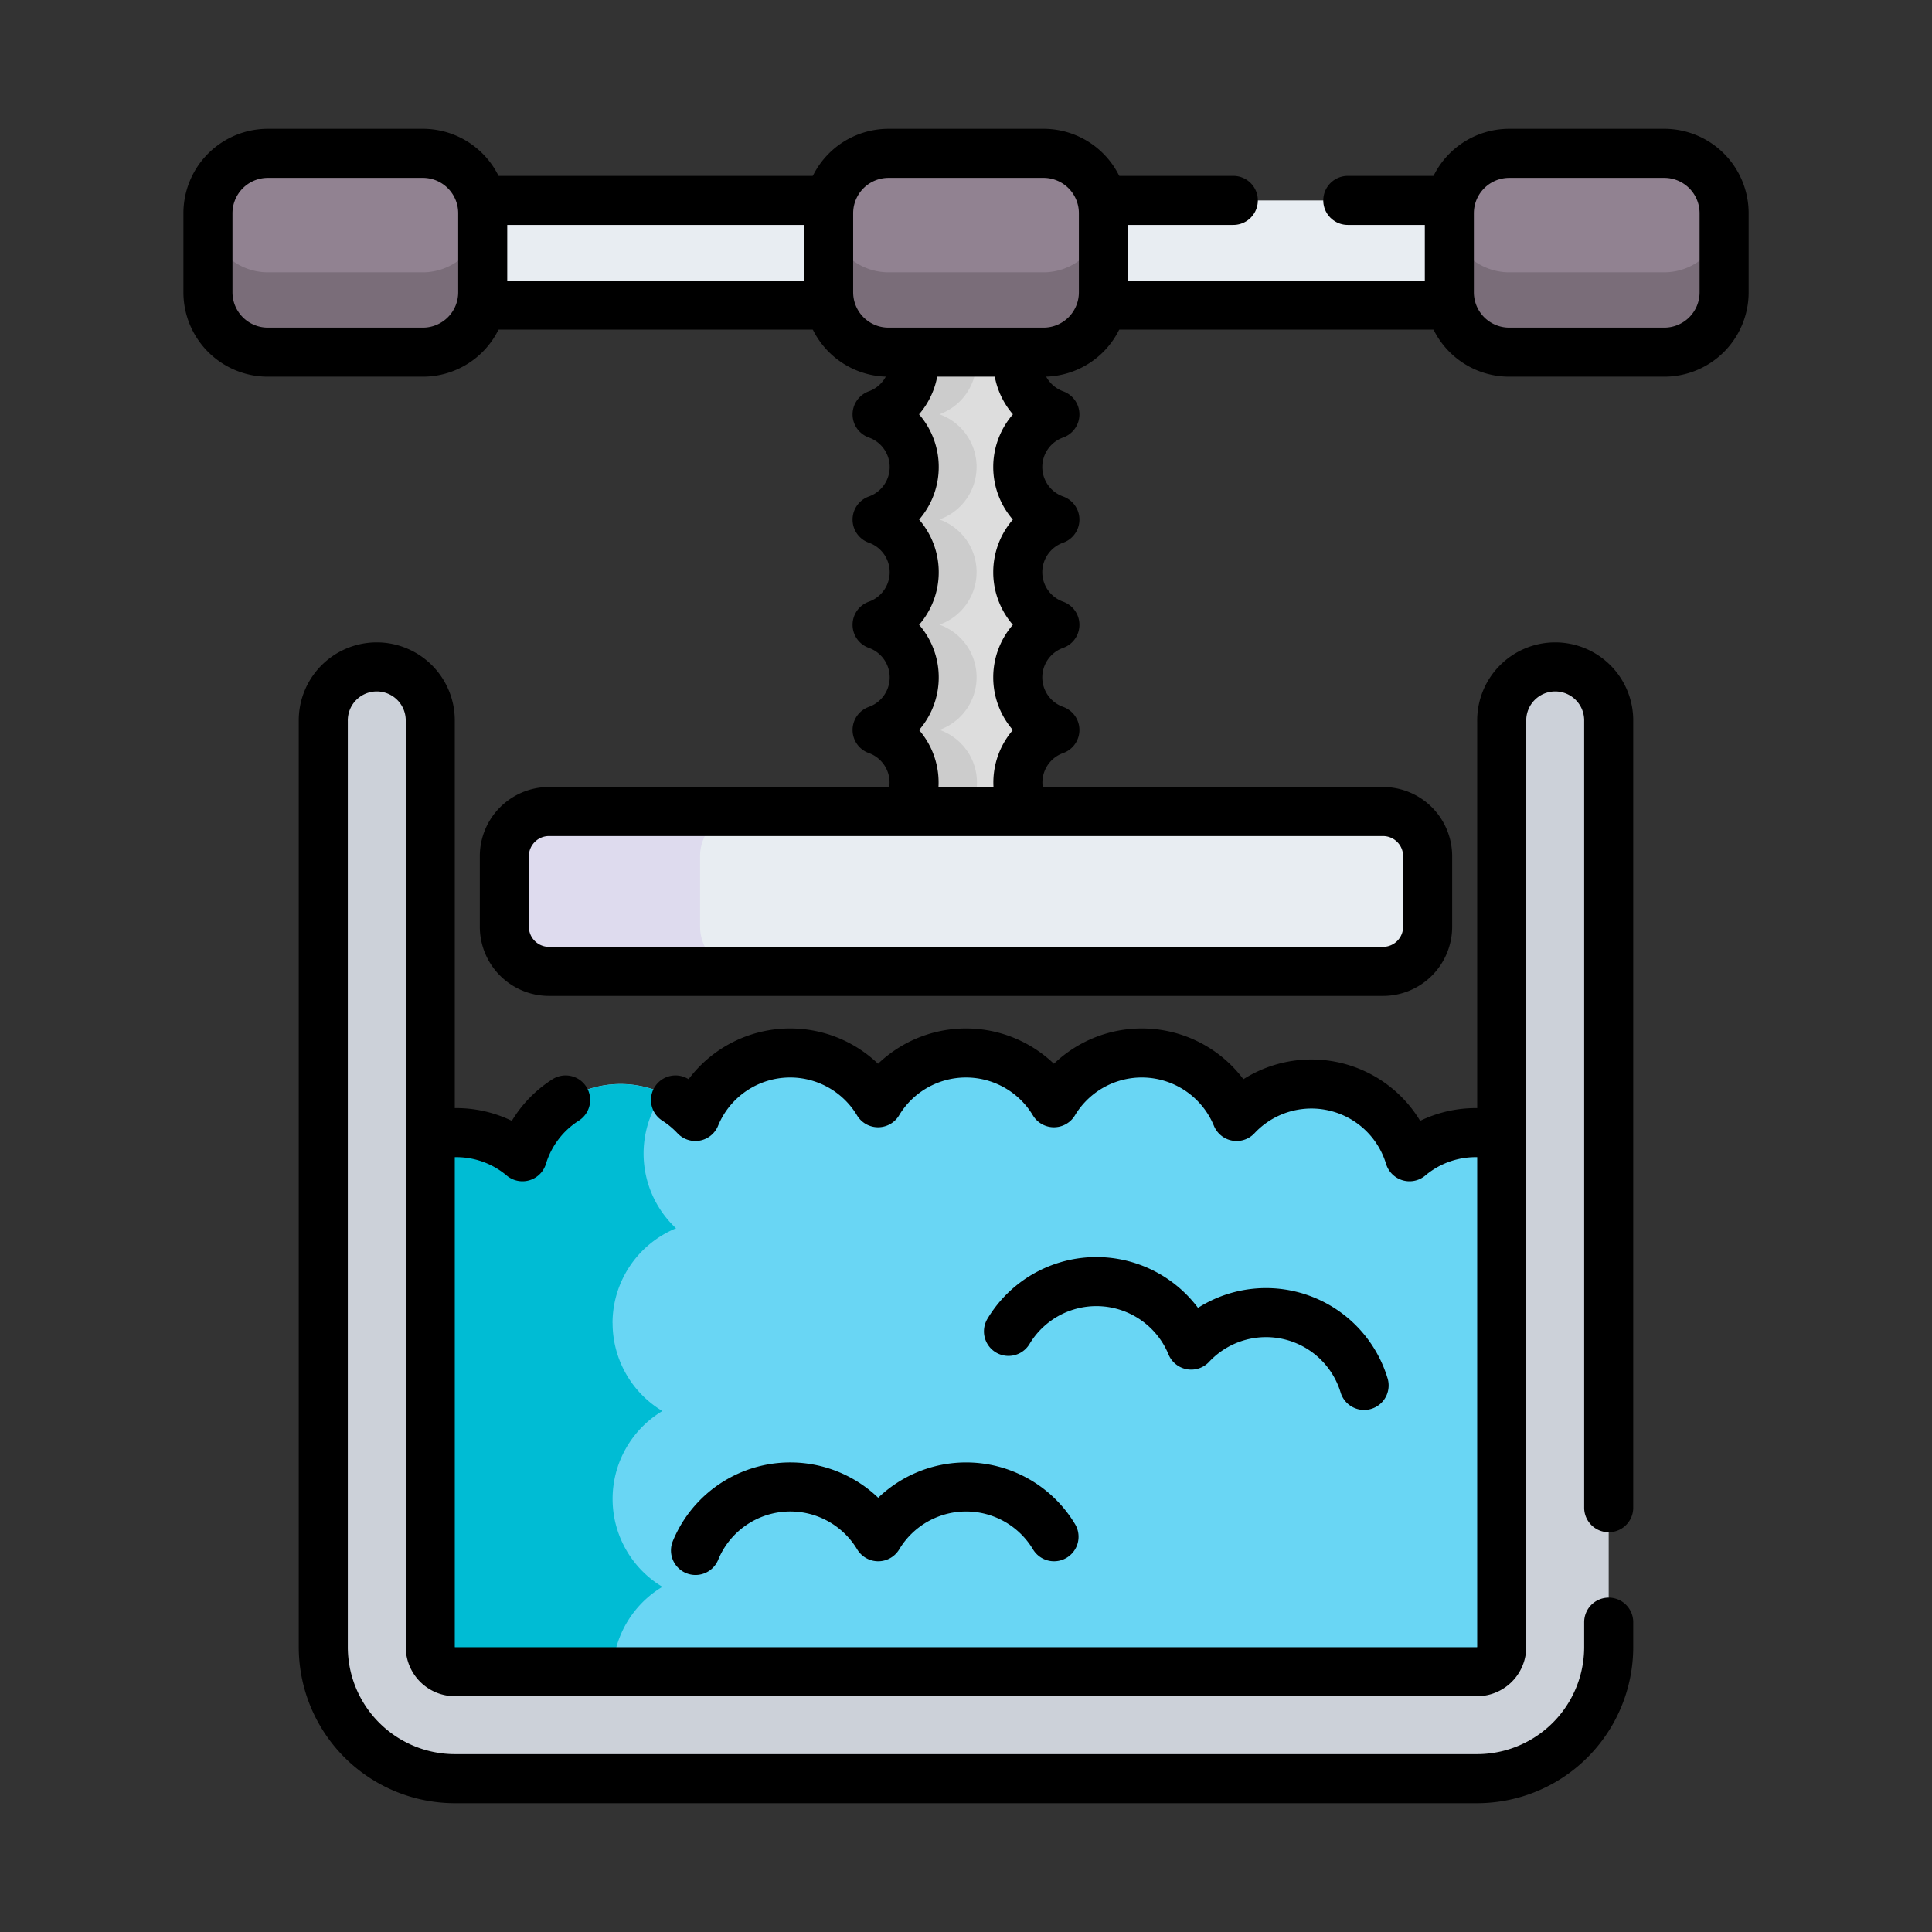 <svg xmlns="http://www.w3.org/2000/svg" xmlns:xlink="http://www.w3.org/1999/xlink" width="90" height="90" viewBox="0 0 90 90">
  <rect x="0" y="0" width="90" height="90" fill="#333333" stroke="none"/>
  <defs>
    <clipPath id="clip-path">
      <rect id="Rectángulo_351307" data-name="Rectángulo 351307" width="78" height="78" fill="none"/>
    </clipPath>
  </defs>
  <g id="Grupo_1008582" data-name="Grupo 1008582" transform="translate(-1065 -1270)">
    <rect id="Rectángulo_351171" data-name="Rectángulo 351171" width="90" height="90" transform="translate(1065 1270)" fill="none"/>
    <g id="Grupo_1008579" data-name="Grupo 1008579" transform="translate(1071 1276)">
      <g id="Grupo_1008578" data-name="Grupo 1008578" clip-path="url(#clip-path)">
        <path id="Trazado_720842" data-name="Trazado 720842" d="M36.581,10.854a2.606,2.606,0,0,1-1.723,2.45,2.6,2.6,0,0,1,0,4.9,2.6,2.6,0,0,1,0,4.9,2.6,2.6,0,0,1,0,4.9,2.6,2.6,0,0,1-.884,5.056h10.05A2.605,2.605,0,0,1,43.14,28a2.6,2.6,0,0,1,0-4.9,2.6,2.6,0,0,1,0-4.9,2.6,2.6,0,0,1,0-4.9,2.605,2.605,0,0,1-1.722-2.45V7.386H36.669" fill="#ddd"/>
        <path id="Trazado_720843" data-name="Trazado 720843" d="M37.764,13.3a2.6,2.6,0,0,1,0,4.9,2.6,2.6,0,0,1,0,4.9,2.6,2.6,0,0,1,0,4.9,2.6,2.6,0,0,1-.884,5.056H33.975A2.6,2.6,0,0,0,34.859,28a2.6,2.6,0,0,0,0-4.9,2.6,2.6,0,0,0,0-4.9,2.6,2.6,0,0,0,0-4.9,2.607,2.607,0,0,0,1.723-2.45l.088-3.469h2.9l-.087,3.469a2.607,2.607,0,0,1-1.723,2.45" fill="#ccc"/>
        <path id="Trazado_720844" data-name="Trazado 720844" d="M41.418,10.854a2.608,2.608,0,0,0,1.723,2.451,2.6,2.6,0,0,0,0,4.9,2.6,2.6,0,0,0,0,4.9,2.6,2.6,0,0,0,0,4.9,2.6,2.6,0,0,0-1.345,3.8" fill="none" stroke="#000" stroke-linecap="round" stroke-linejoin="round" stroke-width="2.285"/>
        <path id="Trazado_720845" data-name="Trazado 720845" d="M36.581,10.854a2.608,2.608,0,0,1-1.723,2.451,2.6,2.6,0,0,1,0,4.9,2.6,2.6,0,0,1,0,4.9,2.6,2.6,0,0,1,0,4.9,2.6,2.6,0,0,1,1.344,3.8" fill="none" stroke="#000" stroke-linecap="round" stroke-linejoin="round" stroke-width="2.285"/>
        <path id="Trazado_720846" data-name="Trazado 720846" d="M10.486,51.536a4.773,4.773,0,0,1,7.852-3.649,4.774,4.774,0,0,1,8.056-1.878A4.775,4.775,0,0,1,34.9,45.37a4.775,4.775,0,0,1,8.19,0,4.775,4.775,0,0,1,8.511.639,4.773,4.773,0,0,1,8.055,1.878,4.774,4.774,0,0,1,7.853,3.649V70.67l-5.2,3.978H14.363l-3.536-3.536Z" fill="#69d6f4"/>
        <path id="Trazado_720847" data-name="Trazado 720847" d="M22.537,55.631a4.775,4.775,0,0,0,2.319,4.1,4.774,4.774,0,0,0,0,8.189,4.773,4.773,0,0,0-1.523,6.733H14.361l-3.535-3.537-.341-19.575a4.773,4.773,0,0,1,7.853-3.649,4.775,4.775,0,0,1,6.555-2.959,4.765,4.765,0,0,0,.6,6.286,4.777,4.777,0,0,0-2.959,4.417" fill="#00bcd4"/>
        <path id="Trazado_720848" data-name="Trazado 720848" d="M25.467,45.24a4.892,4.892,0,0,1,.926.769,4.775,4.775,0,0,1,8.51-.64,4.778,4.778,0,0,1,8.192,0,4.775,4.775,0,0,1,8.51.64,4.775,4.775,0,0,1,8.056,1.877,4.779,4.779,0,0,1,4.294-.967" fill="none" stroke="#000" stroke-linecap="round" stroke-linejoin="round" stroke-width="2.285"/>
        <path id="Trazado_720849" data-name="Trazado 720849" d="M14.043,46.919a4.781,4.781,0,0,1,4.295.967,4.788,4.788,0,0,1,2.011-2.646" fill="none" stroke="#000" stroke-linecap="round" stroke-linejoin="round" stroke-width="2.285"/>
        <path id="Trazado_720850" data-name="Trazado 720850" d="M43.1,65.587a4.775,4.775,0,0,0-8.19,0,4.775,4.775,0,0,0-8.511.639" fill="none" stroke="#000" stroke-linecap="round" stroke-linejoin="round" stroke-width="2.285"/>
        <path id="Trazado_720851" data-name="Trazado 720851" d="M57.545,58.538A4.773,4.773,0,0,0,49.49,56.66a4.775,4.775,0,0,0-8.511-.639" fill="none" stroke="#000" stroke-linecap="round" stroke-linejoin="round" stroke-width="2.285"/>
        <path id="Trazado_720852" data-name="Trazado 720852" d="M66.448,25.117a2.492,2.492,0,0,1,2.491,2.492V70.723a6.134,6.134,0,0,1-6.134,6.134H15.195A6.134,6.134,0,0,1,9.06,70.723V27.609a2.492,2.492,0,0,1,4.984,0V70.721a1.153,1.153,0,0,0,1.151,1.153h47.61a1.154,1.154,0,0,0,1.151-1.153V27.609a2.492,2.492,0,0,1,2.492-2.492" fill="#ccd1d9"/>
        <path id="Trazado_720853" data-name="Trazado 720853" d="M68.939,69.566v1.156a6.134,6.134,0,0,1-6.133,6.135H15.195A6.135,6.135,0,0,1,9.06,70.722V27.609a2.492,2.492,0,1,1,4.983,0V70.721a1.153,1.153,0,0,0,1.152,1.153H62.806a1.153,1.153,0,0,0,1.15-1.153V27.609a2.492,2.492,0,1,1,4.983,0V64.234" fill="none" stroke="#000" stroke-linecap="round" stroke-linejoin="round" stroke-width="2.285"/>
        <path id="Trazado_720854" data-name="Trazado 720854" d="M58.424,39.251H19.576a2.082,2.082,0,0,1-2.082-2.081V33.885A2.082,2.082,0,0,1,19.576,31.8H58.424a2.081,2.081,0,0,1,2.081,2.081V37.17a2.081,2.081,0,0,1-2.081,2.081" fill="#e8edf2"/>
        <path id="Trazado_720855" data-name="Trazado 720855" d="M28.694,39.251H19.575a2.082,2.082,0,0,1-2.081-2.081V33.885A2.081,2.081,0,0,1,19.575,31.8h9.119a2.08,2.08,0,0,0-2.081,2.081V37.17a2.081,2.081,0,0,0,2.081,2.081" fill="#dedbee"/>
        <path id="Rectángulo_351303" data-name="Rectángulo 351303" d="M2.081,0H40.929a2.082,2.082,0,0,1,2.082,2.082V5.366A2.081,2.081,0,0,1,40.93,7.447H2.081A2.081,2.081,0,0,1,0,5.366V2.081A2.081,2.081,0,0,1,2.081,0Z" transform="translate(17.494 31.804)" fill="none" stroke="#000" stroke-linecap="round" stroke-linejoin="round" stroke-width="2.285"/>
        <path id="Trazado_720856" data-name="Trazado 720856" d="M67.921,3.335H10.078a2.438,2.438,0,1,0,0,4.877H67.921a2.438,2.438,0,1,0,0-4.877" fill="#e8edf2"/>
        <line id="Línea_3054" data-name="Línea 3054" x1="16.246" transform="translate(16.42 3.335)" fill="none" stroke="#000" stroke-linecap="round" stroke-linejoin="round" stroke-width="2.285"/>
        <line id="Línea_3055" data-name="Línea 3055" x1="16.246" transform="translate(16.42 8.213)" fill="none" stroke="#000" stroke-linecap="round" stroke-linejoin="round" stroke-width="2.285"/>
        <line id="Línea_3056" data-name="Línea 3056" x1="6.12" transform="translate(45.333 3.335)" fill="none" stroke="#000" stroke-linecap="round" stroke-linejoin="round" stroke-width="2.285"/>
        <line id="Línea_3057" data-name="Línea 3057" x1="4.794" transform="translate(56.785 3.335)" fill="none" stroke="#000" stroke-linecap="round" stroke-linejoin="round" stroke-width="2.285"/>
        <line id="Línea_3058" data-name="Línea 3058" x1="16.246" transform="translate(45.333 8.213)" fill="none" stroke="#000" stroke-linecap="round" stroke-linejoin="round" stroke-width="2.285"/>
        <path id="Trazado_720857" data-name="Trazado 720857" d="M42.608,1.143H35.39A2.79,2.79,0,0,0,32.6,3.933V7.616A2.789,2.789,0,0,0,35.39,10.4h7.218A2.79,2.79,0,0,0,45.4,7.616V3.933a2.79,2.79,0,0,0-2.79-2.79" fill="#918291"/>
        <path id="Trazado_720858" data-name="Trazado 720858" d="M13.694,1.143H6.476a2.79,2.79,0,0,0-2.789,2.79V7.616A2.789,2.789,0,0,0,6.476,10.4h7.218a2.79,2.79,0,0,0,2.79-2.789V3.933a2.79,2.79,0,0,0-2.79-2.79" fill="#918291"/>
        <path id="Trazado_720859" data-name="Trazado 720859" d="M71.523,1.143H64.305a2.79,2.79,0,0,0-2.789,2.79V7.616A2.789,2.789,0,0,0,64.305,10.4h7.218a2.789,2.789,0,0,0,2.789-2.789V3.933a2.79,2.79,0,0,0-2.789-2.79" fill="#918291"/>
        <path id="Trazado_720860" data-name="Trazado 720860" d="M45.4,3.932V7.616A2.789,2.789,0,0,1,42.609,10.4H35.391A2.79,2.79,0,0,1,32.6,7.616V3.932a2.791,2.791,0,0,0,2.79,2.753h7.218A2.79,2.79,0,0,0,45.4,3.932" fill="#7a6d79"/>
        <path id="Trazado_720861" data-name="Trazado 720861" d="M16.484,3.932V7.616A2.789,2.789,0,0,1,13.695,10.4H6.477a2.79,2.79,0,0,1-2.79-2.789V3.932a2.791,2.791,0,0,0,2.79,2.753h7.218a2.79,2.79,0,0,0,2.789-2.753" fill="#7a6d79"/>
        <path id="Trazado_720862" data-name="Trazado 720862" d="M74.313,3.932V7.616A2.789,2.789,0,0,1,71.524,10.4H64.306a2.79,2.79,0,0,1-2.79-2.789V3.932a2.791,2.791,0,0,0,2.79,2.753h7.218a2.79,2.79,0,0,0,2.789-2.753" fill="#7a6d79"/>
        <path id="Rectángulo_351304" data-name="Rectángulo 351304" d="M2.79,0h7.218A2.789,2.789,0,0,1,12.8,2.789V6.473a2.789,2.789,0,0,1-2.789,2.789H2.79A2.79,2.79,0,0,1,0,6.472V2.79A2.79,2.79,0,0,1,2.79,0Z" transform="translate(32.601 1.143)" fill="none" stroke="#000" stroke-linecap="round" stroke-linejoin="round" stroke-width="2.285"/>
        <path id="Rectángulo_351305" data-name="Rectángulo 351305" d="M2.79,0h7.218A2.789,2.789,0,0,1,12.8,2.789V6.473a2.789,2.789,0,0,1-2.789,2.789H2.79A2.79,2.79,0,0,1,0,6.472V2.79A2.79,2.79,0,0,1,2.79,0Z" transform="translate(3.687 1.143)" fill="none" stroke="#000" stroke-linecap="round" stroke-linejoin="round" stroke-width="2.285"/>
        <path id="Rectángulo_351306" data-name="Rectángulo 351306" d="M2.79,0h7.217A2.789,2.789,0,0,1,12.8,2.789V6.473a2.789,2.789,0,0,1-2.789,2.789H2.789A2.789,2.789,0,0,1,0,6.473V2.79A2.79,2.79,0,0,1,2.79,0Z" transform="translate(61.516 1.143)" fill="none" stroke="#000" stroke-linecap="round" stroke-linejoin="round" stroke-width="2.285"/>
      </g>
    </g>
  </g>
</svg>
